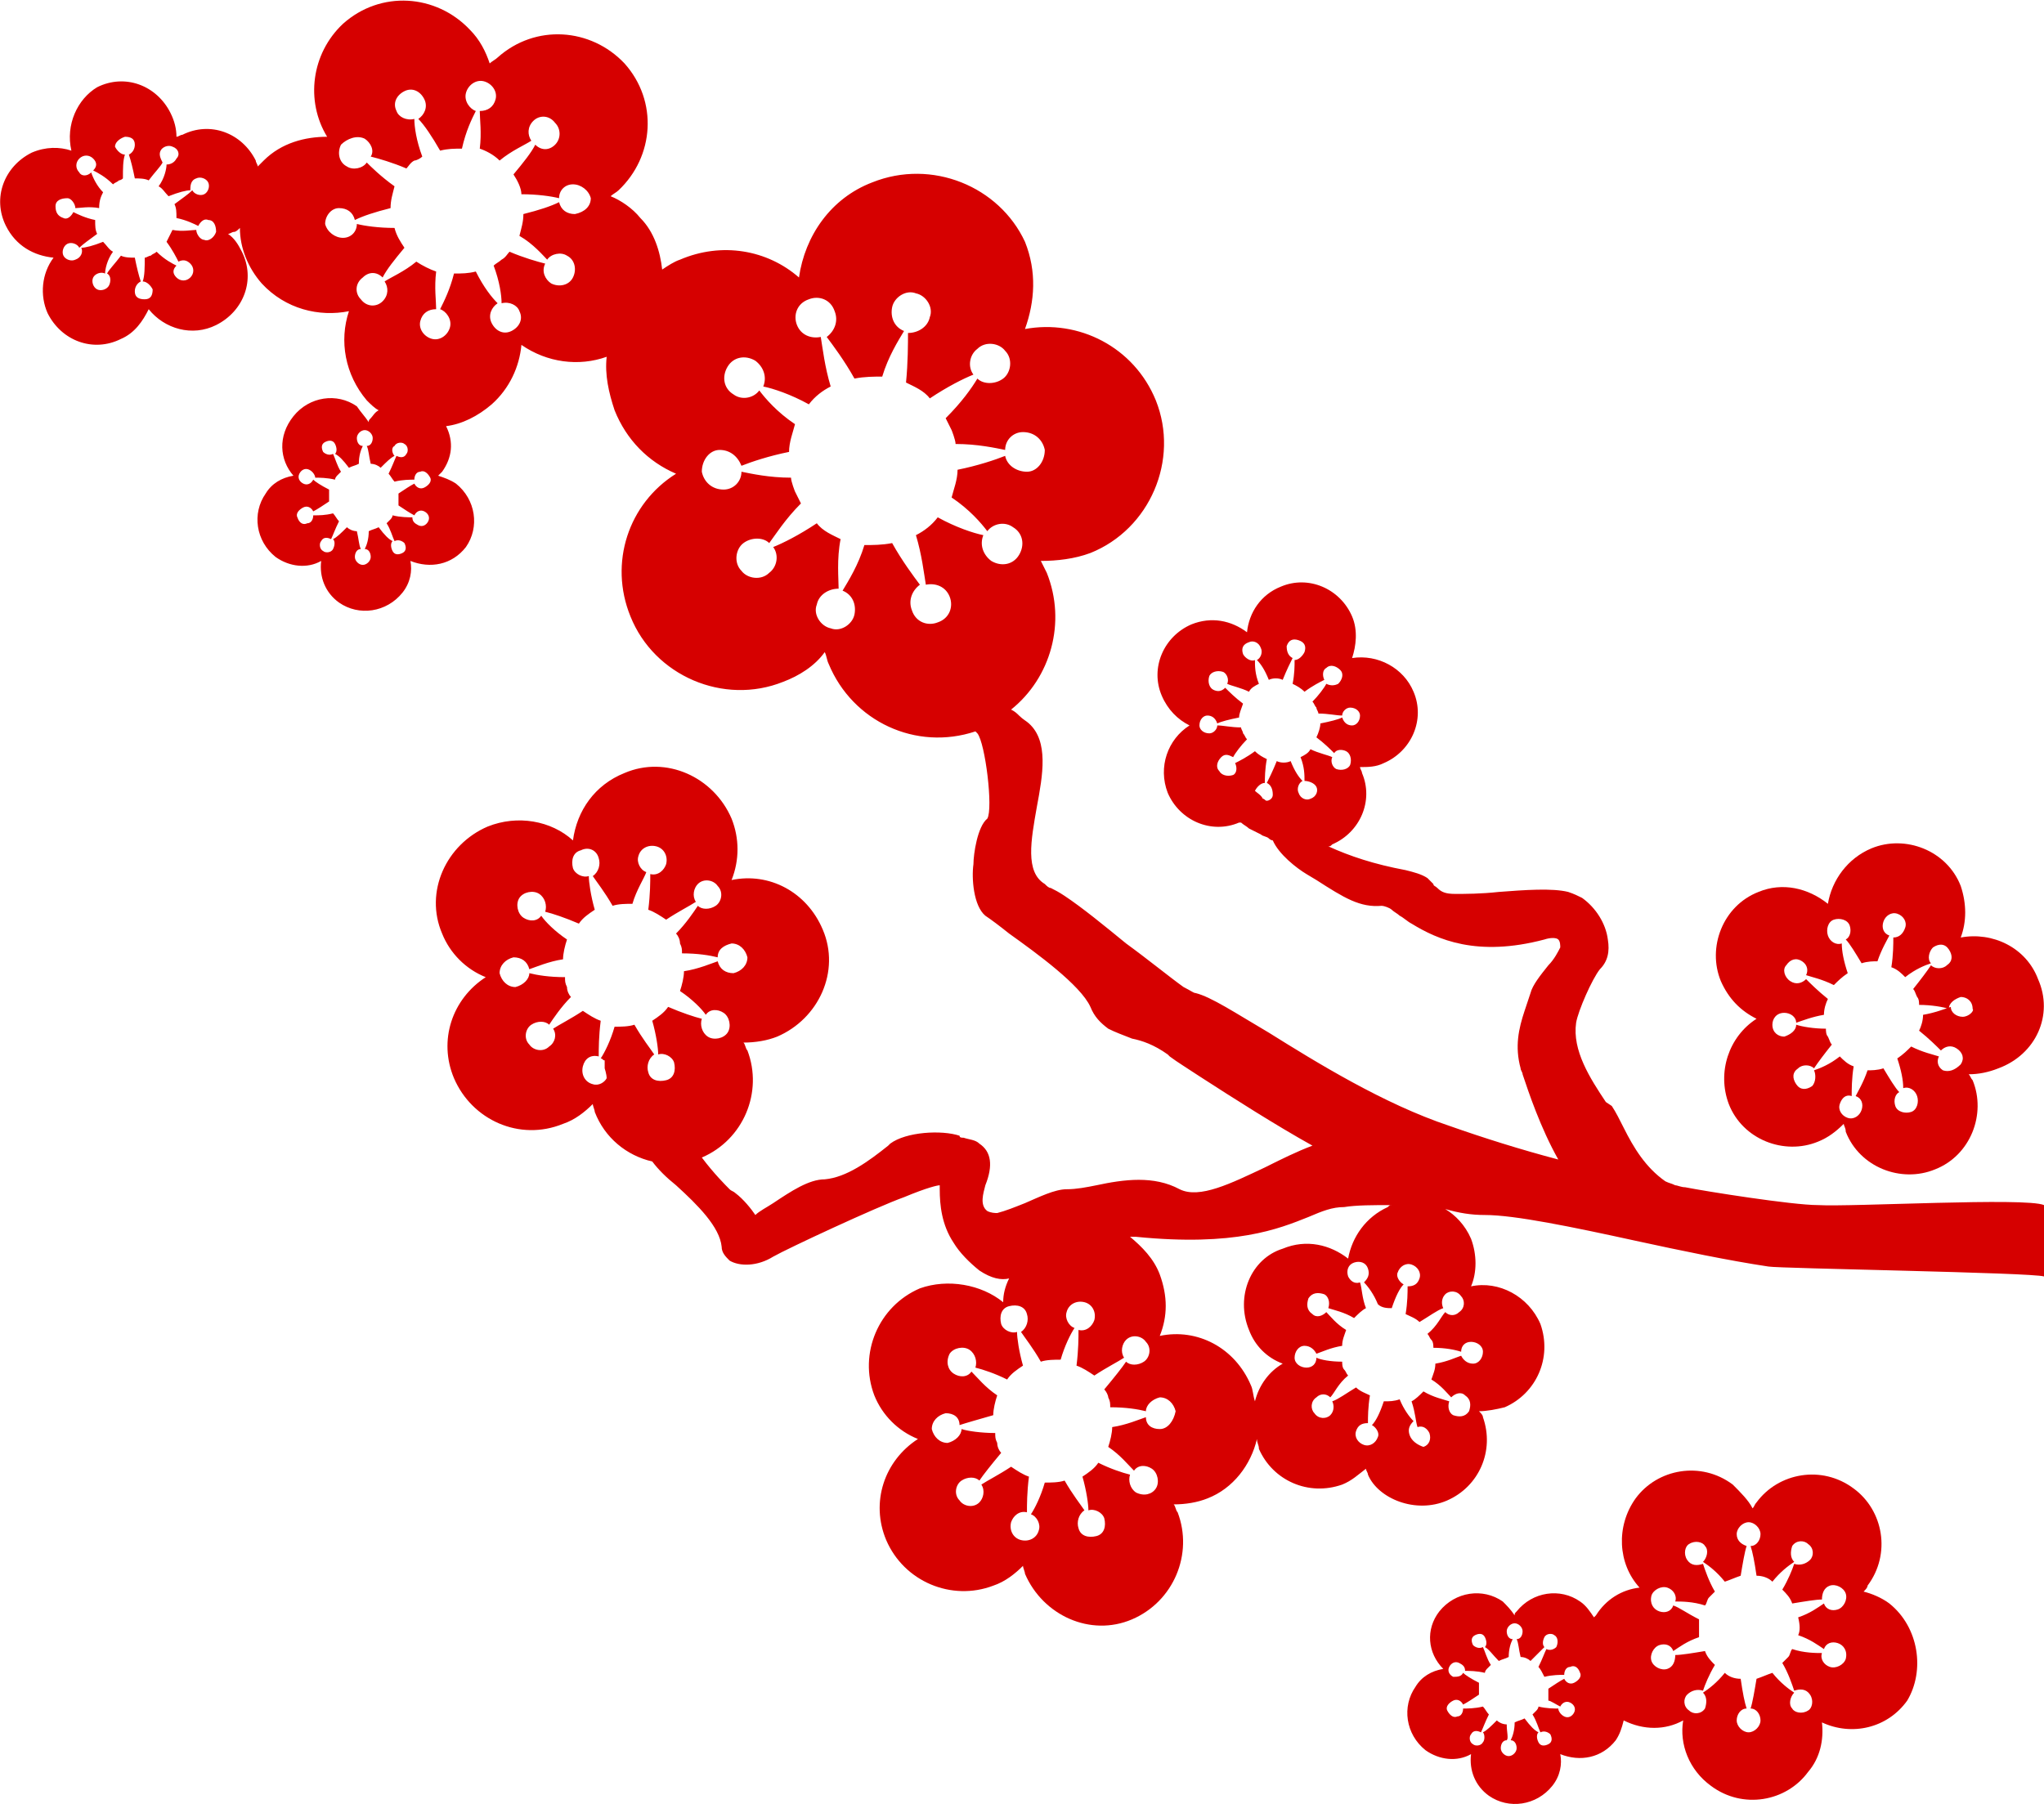   <svg
    xmlns="http://www.w3.org/2000/svg"
    enable-background="new 0 0 103.1 91"
    version="1.1"
    viewBox="0 0 103.1 91"
    x="0px"
    xml:space="preserve"
    y="0px"
    style="fill: rgb(0, 0, 0)"
    role="img"
  >
    <g id="flower" style="fill: rgb(214, 0, 0)">
      <path
        d="m95.3 80.9c-0.4-0.3-0.9-0.5-1.3-0.6 0.1-0.1 0.2-0.2 0.2-0.3 1.2-1.6 0.8-3.8-0.7-4.9-1.6-1.2-3.8-0.8-4.9 0.7-0.1 0.1-0.1 0.2-0.2 0.3-0.2-0.4-0.6-0.8-1-1.2-1.6-1.2-3.8-0.8-4.9 0.7-1 1.4-0.9 3.3 0.2 4.5-0.9 0.1-1.7 0.6-2.2 1.4l-0.1 0.1c-0.2-0.3-0.4-0.6-0.7-0.8-1-0.7-2.4-0.5-3.2 0.5-0.1 0.1-0.1 0.1-0.1 0.2-0.2-0.3-0.4-0.5-0.6-0.7-1-0.7-2.4-0.5-3.2 0.5-0.7 0.9-0.6 2.1 0.2 2.9-0.6 0.1-1.1 0.4-1.4 0.9-0.7 1-0.5 2.4 0.5 3.2 0.7 0.5 1.6 0.6 2.3 0.2-0.1 0.8 0.2 1.6 0.9 2.1 1 0.7 2.4 0.5 3.2-0.5 0.4-0.5 0.5-1.1 0.4-1.6 1 0.4 2.1 0.2 2.8-0.7 0.2-0.3 0.3-0.6 0.4-1 1 0.5 2.1 0.5 3 0-0.2 1.2 0.3 2.5 1.4 3.3 1.6 1.2 3.8 0.8 4.9-0.7 0.6-0.7 0.8-1.6 0.7-2.5 1.5 0.7 3.3 0.3 4.3-1.1 0.9-1.5 0.6-3.7-0.9-4.9zm-16.6 5.2c0.1-0.2 0.3-0.3 0.5-0.2s0.3 0.3 0.2 0.5-0.3 0.3-0.5 0.2-0.3-0.3-0.3-0.4c-0.2 0-0.6 0-1-0.1 0 0.1-0.1 0.2-0.1 0.2l-0.2 0.2c0.2 0.3 0.3 0.7 0.4 0.9 0.2-0.1 0.4 0 0.5 0.1 0.1 0.2 0.1 0.4-0.1 0.5s-0.4 0.1-0.5-0.1-0.1-0.4 0-0.5c-0.2-0.1-0.4-0.3-0.7-0.7-0.2 0.1-0.3 0.1-0.5 0.2 0 0.4-0.1 0.7-0.2 0.9 0.2 0 0.3 0.2 0.3 0.4s-0.2 0.4-0.4 0.4-0.4-0.2-0.4-0.4 0.1-0.4 0.3-0.4c0.1-0.1 0-0.4 0-0.8-0.2 0-0.4-0.1-0.5-0.2-0.3 0.3-0.5 0.5-0.7 0.6 0.1 0.1 0.1 0.4 0 0.5-0.1 0.2-0.4 0.2-0.5 0.1-0.2-0.1-0.2-0.4-0.1-0.5 0.1-0.2 0.3-0.2 0.5-0.1 0.1-0.2 0.2-0.5 0.4-0.9-0.1-0.1-0.2-0.3-0.3-0.4-0.4 0.1-0.8 0.1-1 0.1 0 0.2-0.1 0.4-0.3 0.4-0.2 0.1-0.4-0.1-0.5-0.3s0.1-0.4 0.3-0.5c0.2-0.1 0.4 0 0.5 0.2 0.2-0.1 0.5-0.3 0.8-0.5v-0.6c-0.4-0.2-0.7-0.4-0.8-0.5-0.1 0.2-0.3 0.2-0.5 0.2-0.2-0.1-0.3-0.3-0.2-0.5s0.3-0.3 0.5-0.2 0.3 0.2 0.3 0.4c0.2 0 0.6 0 1 0.1 0-0.1 0.1-0.2 0.1-0.2l0.2-0.2c-0.2-0.3-0.3-0.7-0.4-0.9-0.2 0.1-0.4 0-0.5-0.1-0.1-0.2-0.1-0.4 0.1-0.5s0.4-0.1 0.5 0.1 0.1 0.4 0 0.5c0.2 0.1 0.4 0.4 0.7 0.7 0.2-0.1 0.3-0.1 0.5-0.2 0-0.4 0.1-0.7 0.2-0.9-0.2 0-0.3-0.2-0.3-0.4s0.2-0.4 0.4-0.4 0.4 0.2 0.4 0.4-0.1 0.4-0.3 0.4c0.1 0.2 0.1 0.5 0.2 0.9 0.2 0 0.4 0.1 0.5 0.2l0.7-0.7c-0.1-0.1-0.1-0.3 0-0.5s0.4-0.2 0.5-0.1c0.2 0.1 0.2 0.4 0.1 0.6-0.1 0.1-0.3 0.2-0.5 0.1-0.1 0.2-0.2 0.5-0.4 0.9 0.1 0.1 0.2 0.3 0.3 0.5 0.4-0.1 0.8-0.1 1-0.1 0-0.2 0.1-0.4 0.3-0.4 0.2-0.1 0.4 0 0.5 0.3 0.1 0.2-0.1 0.4-0.3 0.5s-0.4 0-0.5-0.2c-0.2 0.1-0.5 0.3-0.8 0.5v0.6c0.1 0 0.4 0.2 0.6 0.3zm12-3.6c0.6 0.2 1 0.5 1.3 0.7 0.1-0.3 0.4-0.4 0.7-0.3s0.5 0.4 0.4 0.8c-0.1 0.3-0.5 0.5-0.8 0.4s-0.5-0.4-0.4-0.7c-0.3 0-0.9 0-1.5-0.2-0.1 0.1-0.1 0.3-0.2 0.4s-0.2 0.2-0.3 0.3c0.3 0.5 0.5 1.1 0.6 1.4 0.3-0.1 0.6-0.1 0.8 0.2s0.1 0.7-0.1 0.8c-0.3 0.2-0.7 0.1-0.8-0.1-0.2-0.2-0.1-0.6 0.1-0.8-0.3-0.2-0.7-0.5-1.1-1-0.3 0.1-0.5 0.2-0.8 0.3-0.1 0.6-0.2 1.2-0.3 1.5 0.3 0 0.5 0.3 0.5 0.6s-0.3 0.6-0.6 0.6-0.6-0.3-0.6-0.6 0.2-0.6 0.5-0.6c-0.1-0.3-0.2-0.8-0.3-1.5-0.3 0-0.6-0.1-0.8-0.3-0.4 0.5-0.8 0.8-1.1 1 0.2 0.2 0.2 0.5 0.1 0.8-0.2 0.3-0.6 0.3-0.8 0.1-0.3-0.2-0.3-0.6-0.1-0.8s0.5-0.3 0.8-0.2c0.1-0.3 0.3-0.8 0.6-1.3-0.2-0.2-0.4-0.4-0.5-0.7-0.6 0.1-1.2 0.2-1.5 0.2 0 0.3-0.1 0.6-0.4 0.7s-0.7-0.1-0.8-0.4c-0.1-0.3 0.1-0.7 0.4-0.8s0.6 0 0.7 0.3c0.3-0.2 0.7-0.5 1.3-0.7v-0.9c-0.6-0.3-1-0.6-1.3-0.7-0.1 0.3-0.4 0.4-0.7 0.3s-0.5-0.4-0.4-0.8c0.1-0.3 0.5-0.5 0.8-0.4s0.5 0.4 0.4 0.7c0.3 0 0.9 0 1.5 0.2 0.1-0.1 0.1-0.3 0.2-0.4s0.2-0.2 0.3-0.3c-0.3-0.5-0.5-1.1-0.6-1.4-0.3 0.1-0.6 0.1-0.8-0.2s-0.1-0.7 0.1-0.8c0.3-0.2 0.7-0.1 0.8 0.1 0.2 0.2 0.1 0.6-0.1 0.8 0.3 0.2 0.7 0.5 1.1 1 0.3-0.1 0.5-0.2 0.8-0.3 0.1-0.6 0.2-1.2 0.3-1.5-0.3-0.1-0.5-0.3-0.5-0.6s0.3-0.6 0.6-0.6 0.6 0.3 0.6 0.6-0.2 0.6-0.5 0.6c0.1 0.3 0.2 0.8 0.3 1.5 0.3 0 0.6 0.1 0.8 0.3 0.4-0.5 0.8-0.8 1.1-1-0.2-0.2-0.2-0.5-0.1-0.8 0.2-0.3 0.6-0.3 0.8-0.1 0.3 0.2 0.3 0.6 0.1 0.8s-0.5 0.3-0.8 0.2c-0.1 0.3-0.3 0.8-0.6 1.3 0.2 0.2 0.4 0.4 0.5 0.7 0.6-0.1 1.2-0.2 1.5-0.2 0-0.3 0.1-0.6 0.4-0.7s0.7 0.1 0.8 0.4c0.1 0.3-0.1 0.7-0.4 0.8s-0.6 0-0.7-0.3c-0.3 0.2-0.7 0.5-1.3 0.7 0.1 0.4 0.1 0.7 0 0.9z"
        style="fill: inherit"
      ></path>
      <path
        d="m73 75.7c1.6-0.7 2.4-2.5 1.8-4.2 0-0.1-0.1-0.2-0.2-0.3 0.4 0 0.9-0.1 1.3-0.2 1.6-0.7 2.4-2.5 1.8-4.2-0.6-1.4-2.1-2.2-3.5-1.9 0.3-0.7 0.3-1.6 0-2.4-0.3-0.7-0.8-1.2-1.3-1.5 0.7 0.2 1.3 0.3 2 0.3 1.5 0 4.4 0.6 7.6 1.3 2.3 0.5 4.7 1 6.7 1.3 0.5 0.1 13.3 0.3 13.9 0.5v-3.6c-0.9-0.4-9.7 0.1-11.4 0-1.3 0-5.7-0.7-6.7-0.9-0.2 0-0.4-0.1-0.5-0.1-0.2-0.1-0.3-0.1-0.5-0.2-1-0.7-1.6-1.7-2.1-2.7-0.2-0.4-0.4-0.8-0.6-1.1l-0.3-0.2c-0.8-1.2-1.7-2.6-1.5-4 0.1-0.6 0.8-2.2 1.2-2.7 0.4-0.4 0.5-0.9 0.4-1.5-0.1-0.8-0.6-1.6-1.3-2.1-0.2-0.1-0.4-0.2-0.7-0.3-0.8-0.2-2.2-0.1-3.5 0-0.9 0.1-1.7 0.1-2.2 0.1s-0.7-0.1-0.9-0.3c-0.1-0.1-0.2-0.1-0.2-0.2l-0.3-0.3c-0.3-0.2-0.7-0.3-1.1-0.4-1.6-0.3-2.8-0.7-3.9-1.2 0.1 0 0.1 0 0.2-0.1 1.4-0.6 2.1-2.2 1.5-3.6 0-0.1-0.1-0.2-0.1-0.3 0.4 0 0.8 0 1.2-0.2 1.4-0.6 2.1-2.2 1.5-3.6-0.5-1.2-1.8-1.9-3.1-1.7 0.2-0.6 0.3-1.4 0-2.1-0.6-1.4-2.2-2.1-3.6-1.5-1 0.4-1.6 1.3-1.7 2.3-0.8-0.6-1.8-0.8-2.8-0.4-1.4 0.6-2.1 2.2-1.5 3.6 0.3 0.7 0.8 1.2 1.4 1.5-1.1 0.7-1.6 2.1-1.1 3.4 0.6 1.4 2.2 2.1 3.6 1.5h0.1c0.1 0.1 0.3 0.2 0.4 0.3l0.6 0.3c0.1 0.1 0.3 0.1 0.4 0.2s0.2 0.1 0.2 0.1c0.3 0.7 1.2 1.4 1.7 1.7l0.5 0.3c1.4 0.9 2.2 1.4 3.3 1.3 0.1 0 0.4 0.1 0.5 0.2s0.3 0.2 0.4 0.3c0.2 0.1 0.4 0.3 0.6 0.4 1.3 0.8 3.3 1.7 6.7 0.8 0.3-0.1 0.6-0.1 0.7 0s0.1 0.3 0.1 0.4c-0.1 0.2-0.3 0.6-0.6 0.9-0.4 0.5-0.8 1-0.9 1.4l-0.3 0.9c-0.3 0.9-0.5 1.8-0.2 2.9 0 0.1 0.1 0.2 0.1 0.3 0.3 0.9 0.9 2.7 1.8 4.3-1.9-0.5-3.8-1.1-5.5-1.7-3.3-1.1-6.7-3.2-9.1-4.7-1.7-1-2.9-1.8-3.7-2-0.1 0-0.2-0.1-0.6-0.3-0.7-0.5-1.8-1.4-2.9-2.2-1.1-0.9-2.2-1.8-3.1-2.4-0.3-0.2-0.5-0.3-0.7-0.4-0.1 0-0.2-0.1-0.3-0.2-1-0.6-0.7-2.2-0.4-3.9 0.3-1.6 0.6-3.3-0.4-4.2-0.1-0.1-0.3-0.2-0.5-0.4-0.1-0.1-0.2-0.2-0.4-0.3 2-1.6 2.8-4.4 1.8-6.9l-0.3-0.6c0.8 0 1.7-0.1 2.5-0.4 3-1.2 4.5-4.7 3.3-7.7-1.1-2.7-3.9-4.1-6.6-3.6 0.5-1.4 0.6-2.9 0-4.4-1.3-2.8-4.7-4.2-7.7-3-2.1 0.8-3.4 2.7-3.7 4.8-1.6-1.4-3.9-1.8-6-0.9-0.3 0.1-0.6 0.3-0.9 0.5-0.1-0.9-0.4-1.9-1.1-2.6-0.4-0.5-1-0.9-1.5-1.1 0.1-0.1 0.3-0.2 0.4-0.3 1.8-1.7 2-4.5 0.3-6.4-1.7-1.8-4.5-2-6.4-0.3-0.1 0.1-0.3 0.2-0.4 0.3-0.2-0.6-0.5-1.2-1-1.7-1.7-1.8-4.5-2-6.4-0.3-1.6 1.5-1.9 3.9-0.8 5.7-1.1 0-2.3 0.3-3.2 1.2l-0.3 0.3c0-0.1-0.1-0.2-0.1-0.3-0.7-1.4-2.3-2-3.7-1.3-0.1 0-0.2 0.1-0.3 0.1 0-0.4-0.1-0.8-0.3-1.2-0.7-1.4-2.3-2-3.7-1.3-1 0.6-1.6 1.9-1.3 3.2-0.6-0.2-1.3-0.2-2 0.1-1.4 0.7-2 2.3-1.3 3.7 0.5 1 1.4 1.5 2.4 1.6-0.6 0.8-0.7 1.9-0.3 2.8 0.7 1.4 2.3 2 3.7 1.3 0.7-0.3 1.1-0.9 1.4-1.5 0.8 1 2.2 1.4 3.4 0.8 1.4-0.7 2-2.3 1.3-3.7-0.2-0.4-0.4-0.7-0.7-0.9 0.1 0 0.2-0.1 0.3-0.1s0.2-0.1 0.3-0.2c0 1 0.4 2 1.1 2.8 1.2 1.3 2.9 1.7 4.4 1.4-0.5 1.5-0.2 3.2 0.9 4.5 0.2 0.2 0.4 0.4 0.6 0.5-0.2 0.1-0.3 0.3-0.4 0.4s-0.1 0.1-0.1 0.2c-0.2-0.3-0.4-0.5-0.6-0.8-1-0.7-2.4-0.5-3.2 0.5s-0.7 2.2 0 3c-0.6 0.1-1.1 0.4-1.4 0.9-0.7 1-0.5 2.4 0.5 3.2 0.7 0.5 1.6 0.6 2.3 0.2-0.1 0.8 0.2 1.6 0.9 2.1 1 0.7 2.4 0.5 3.2-0.5 0.4-0.5 0.5-1.1 0.4-1.6 1 0.4 2.1 0.2 2.8-0.7 0.7-1 0.5-2.4-0.5-3.2-0.3-0.2-0.6-0.3-0.9-0.4l0.2-0.2c0.5-0.7 0.6-1.5 0.2-2.3 0.8-0.1 1.6-0.5 2.3-1.1 0.9-0.8 1.4-1.9 1.5-3 1.3 0.9 2.9 1.1 4.3 0.6-0.1 0.9 0.1 1.8 0.4 2.7 0.6 1.5 1.7 2.6 3.1 3.2-2.4 1.5-3.4 4.5-2.3 7.2 1.2 3 4.7 4.5 7.7 3.3 0.8-0.3 1.6-0.8 2.1-1.5 0.1 0.2 0.1 0.4 0.2 0.6 1.2 2.9 4.4 4.4 7.4 3.4l0.1 0.1c0.4 0.5 0.8 3.8 0.5 4.3-0.5 0.4-0.7 1.8-0.7 2.3-0.1 0.7 0 2.1 0.6 2.6 0.3 0.2 0.7 0.5 1.2 0.9 1.4 1 3.6 2.6 4.1 3.7 0.2 0.5 0.5 0.8 0.9 1.1 0.4 0.2 0.7 0.3 1.2 0.5 0.5 0.1 1.1 0.3 1.8 0.8l0.1 0.1c0.4 0.3 0.9 0.6 1.5 1 1.7 1.1 3.9 2.5 5.7 3.5-0.8 0.3-1.6 0.7-2.4 1.1-1.7 0.8-3.3 1.6-4.3 1.1-1.3-0.7-2.8-0.5-4.2-0.2-0.5 0.1-1 0.2-1.5 0.2-0.6 0-1.4 0.4-2.1 0.7-0.5 0.2-1 0.4-1.4 0.5-0.1 0-0.3 0-0.5-0.1-0.4-0.3-0.2-0.9-0.1-1.3 0.4-1 0.3-1.7-0.3-2.1-0.2-0.2-0.5-0.2-0.8-0.3-0.1 0-0.2 0-0.2-0.1-0.9-0.3-2.7-0.2-3.5 0.4l-0.1 0.1c-1 0.8-2.1 1.6-3.2 1.7-0.8 0-1.7 0.6-2.6 1.2-0.3 0.2-0.7 0.4-0.9 0.6-0.2-0.3-0.6-0.8-1-1.1-0.1-0.1-0.2-0.1-0.3-0.2-0.2-0.2-0.8-0.8-1.4-1.6 2.1-0.9 3.1-3.3 2.3-5.4-0.1-0.1-0.1-0.3-0.2-0.4 0.6 0 1.2-0.1 1.7-0.3 2.1-0.9 3.2-3.3 2.3-5.4-0.8-1.9-2.7-2.9-4.6-2.5 0.4-1 0.4-2.1 0-3.1-0.9-2.1-3.3-3.2-5.4-2.3-1.5 0.6-2.4 1.9-2.6 3.4-1.1-1-2.8-1.3-4.3-0.7-2.1 0.9-3.2 3.3-2.3 5.4 0.4 1 1.2 1.8 2.2 2.2-1.7 1.1-2.4 3.2-1.6 5.1 0.9 2.1 3.3 3.2 5.5 2.3 0.6-0.2 1.1-0.6 1.5-1 0 0.1 0.1 0.3 0.1 0.4 0.5 1.3 1.6 2.2 2.9 2.5 0.3 0.4 0.7 0.8 1.2 1.2 1.1 1 2.2 2.1 2.3 3.1 0 0.3 0.2 0.5 0.4 0.7 0.5 0.3 1.4 0.3 2.2-0.2 0.7-0.4 5.2-2.5 6.6-3 1.2-0.5 1.7-0.6 1.8-0.6v0.2c0 0.8 0.1 1.8 0.7 2.7 0.3 0.5 0.8 1 1.3 1.4 0.6 0.4 1.1 0.5 1.5 0.4-0.2 0.4-0.3 0.8-0.3 1.2-1.1-0.9-2.8-1.2-4.2-0.7-2.1 0.9-3.1 3.3-2.3 5.4 0.4 1 1.2 1.8 2.2 2.2-1.7 1.1-2.4 3.2-1.6 5.1 0.9 2.1 3.3 3.1 5.4 2.3 0.6-0.2 1.1-0.6 1.5-1 0 0.1 0.1 0.3 0.1 0.4 0.9 2.1 3.3 3.2 5.4 2.3s3.1-3.3 2.3-5.4c-0.1-0.1-0.1-0.3-0.2-0.4 0.6 0 1.2-0.1 1.7-0.3 1.3-0.5 2.2-1.7 2.5-3 0 0.2 0.1 0.3 0.1 0.5 0.7 1.6 2.5 2.4 4.2 1.8 0.5-0.2 0.8-0.5 1.2-0.8 0 0.1 0.1 0.2 0.1 0.3 0.5 1.2 2.4 2 4 1.3zm-11.5-36.8c-0.2-0.2-0.1-0.5 0.1-0.7s0.4-0.1 0.6 0c0.1-0.2 0.4-0.6 0.7-0.9-0.1-0.1-0.1-0.2-0.2-0.3 0-0.1-0.1-0.2-0.1-0.3-0.5 0-0.9-0.1-1.2-0.1 0 0.2-0.2 0.4-0.4 0.4-0.3 0-0.5-0.2-0.5-0.4 0-0.3 0.2-0.5 0.4-0.5s0.4 0.1 0.5 0.4c0.2-0.1 0.6-0.2 1.1-0.3 0-0.2 0.1-0.4 0.2-0.7-0.4-0.3-0.7-0.6-0.9-0.8-0.2 0.2-0.4 0.2-0.6 0.1s-0.3-0.4-0.2-0.7c0.1-0.2 0.4-0.3 0.7-0.2 0.2 0.1 0.3 0.4 0.2 0.6 0.2 0.1 0.7 0.2 1.1 0.4 0.1-0.2 0.3-0.3 0.5-0.4-0.2-0.5-0.2-0.9-0.2-1.2-0.2 0.1-0.5-0.1-0.6-0.3-0.1-0.3 0-0.5 0.3-0.6 0.2-0.1 0.5 0 0.6 0.3 0.1 0.2 0 0.5-0.2 0.6 0.2 0.2 0.4 0.5 0.6 1 0.2-0.1 0.5-0.1 0.7 0 0.2-0.5 0.4-0.9 0.5-1.1-0.2-0.1-0.3-0.3-0.3-0.6 0.1-0.3 0.3-0.4 0.6-0.3s0.4 0.3 0.3 0.6c-0.1 0.2-0.3 0.4-0.5 0.4 0 0.3 0 0.7-0.1 1.2 0.2 0.1 0.4 0.2 0.6 0.4 0.4-0.3 0.8-0.5 1-0.6-0.1-0.2-0.1-0.5 0.1-0.6 0.2-0.2 0.5-0.1 0.7 0.1s0.1 0.5-0.1 0.7c-0.2 0.1-0.4 0.1-0.6 0-0.1 0.2-0.4 0.6-0.7 0.9 0.1 0.1 0.1 0.2 0.2 0.3 0 0.1 0.1 0.2 0.1 0.3 0.5 0 0.9 0.1 1.2 0.1 0-0.2 0.2-0.4 0.4-0.4 0.3 0 0.5 0.2 0.5 0.4 0 0.3-0.2 0.5-0.4 0.5s-0.4-0.1-0.5-0.4c-0.2 0.1-0.6 0.2-1.1 0.3 0 0.2-0.1 0.5-0.2 0.7 0.4 0.3 0.7 0.6 0.9 0.8 0.1-0.2 0.4-0.2 0.6-0.1s0.3 0.4 0.2 0.7c-0.1 0.2-0.4 0.3-0.7 0.2-0.2-0.1-0.3-0.4-0.2-0.6-0.2-0.1-0.7-0.2-1.1-0.4-0.1 0.2-0.3 0.3-0.5 0.4 0.2 0.5 0.2 0.9 0.2 1.2 0.2 0 0.5 0.1 0.6 0.3s0 0.5-0.3 0.6c-0.2 0.1-0.5 0-0.6-0.3-0.1-0.2 0-0.5 0.2-0.6-0.2-0.2-0.4-0.5-0.6-1-0.2 0.1-0.5 0.1-0.7 0-0.2 0.5-0.4 0.9-0.5 1.1 0.2 0.1 0.3 0.3 0.3 0.6 0 0.2-0.2 0.3-0.3 0.3s-0.1-0.1-0.2-0.1c-0.1-0.2-0.3-0.3-0.4-0.4 0.1-0.2 0.3-0.4 0.5-0.4 0-0.2 0-0.7 0.1-1.2-0.2-0.1-0.4-0.2-0.6-0.4-0.4 0.3-0.8 0.5-1 0.6 0.1 0.2 0.1 0.5-0.1 0.6-0.3 0.1-0.6 0-0.7-0.2zm-51.2-26.8c-0.2 0-0.4-0.3-0.4-0.5-0.2 0-0.7 0.1-1.2 0l-0.3 0.6c0.3 0.4 0.5 0.8 0.6 1 0.2-0.1 0.4-0.1 0.6 0.1s0.2 0.5 0 0.7-0.5 0.2-0.7 0-0.2-0.4 0-0.6c-0.2-0.1-0.6-0.3-1-0.7-0.1 0.1-0.2 0.1-0.3 0.2-0.1 0-0.2 0.1-0.3 0.1 0 0.5 0 0.9-0.1 1.2 0.2 0 0.4 0.2 0.5 0.4 0 0.3-0.1 0.5-0.4 0.5s-0.5-0.1-0.5-0.4c0-0.2 0.1-0.4 0.3-0.5-0.1-0.3-0.2-0.7-0.3-1.2-0.2 0-0.5 0-0.7-0.1-0.3 0.4-0.6 0.7-0.7 0.9 0.2 0.1 0.2 0.4 0.1 0.6s-0.4 0.3-0.6 0.2-0.3-0.4-0.2-0.6 0.4-0.3 0.6-0.2c0-0.2 0.1-0.7 0.4-1.1-0.2-0.1-0.3-0.3-0.5-0.5-0.5 0.2-0.9 0.3-1.1 0.3 0.1 0.2 0 0.5-0.3 0.6-0.2 0.1-0.5 0-0.6-0.2s0-0.5 0.2-0.6 0.5 0 0.6 0.2c0.2-0.2 0.5-0.4 0.9-0.7-0.1-0.2-0.1-0.4-0.1-0.7-0.5-0.1-0.9-0.3-1.1-0.4-0.1 0.2-0.3 0.4-0.5 0.3-0.3-0.1-0.4-0.3-0.4-0.6s0.3-0.4 0.6-0.4c0.2 0 0.4 0.3 0.4 0.5 0.2 0 0.7-0.1 1.2 0 0-0.4 0.1-0.6 0.2-0.8-0.3-0.3-0.5-0.7-0.6-1-0.2 0.2-0.5 0.2-0.6 0-0.2-0.2-0.2-0.5 0-0.7s0.5-0.2 0.7 0 0.2 0.4 0 0.6c0.2 0.1 0.6 0.3 1 0.7 0.1-0.1 0.2-0.1 0.3-0.2 0 0 0.1 0 0.2-0.1 0-0.5 0-0.9 0.1-1.2-0.2 0-0.4-0.2-0.5-0.4 0-0.2 0.2-0.4 0.5-0.5 0.3 0 0.5 0.1 0.5 0.4 0 0.2-0.1 0.4-0.3 0.5 0.1 0.3 0.2 0.7 0.3 1.2 0.2 0 0.5 0 0.7 0.1 0.3-0.4 0.6-0.7 0.7-0.9-0.1-0.2-0.2-0.4-0.1-0.6s0.4-0.3 0.6-0.2c0.3 0.1 0.4 0.4 0.2 0.6-0.1 0.2-0.3 0.3-0.5 0.3 0 0.2-0.1 0.7-0.4 1.1 0.2 0.1 0.3 0.3 0.5 0.5 0.5-0.2 0.9-0.3 1.1-0.3 0-0.2 0-0.5 0.3-0.6 0.2-0.1 0.5 0 0.6 0.2s0 0.5-0.2 0.6-0.5 0-0.6-0.2c-0.2 0.2-0.5 0.4-0.9 0.7 0.1 0.2 0.1 0.4 0.1 0.7 0.5 0.1 0.9 0.3 1.1 0.4 0.1-0.2 0.3-0.4 0.5-0.3 0.3 0 0.4 0.3 0.4 0.6-0.1 0.3-0.4 0.5-0.6 0.4zm10.6 13.9c0.1-0.2 0.3-0.3 0.5-0.2s0.3 0.3 0.2 0.5-0.3 0.3-0.5 0.2-0.3-0.2-0.3-0.4c-0.2 0-0.6 0-1-0.1 0 0.1-0.1 0.2-0.1 0.2l-0.2 0.2c0.2 0.3 0.3 0.7 0.4 0.9 0.2-0.1 0.4 0 0.5 0.1 0.1 0.2 0.1 0.4-0.1 0.5s-0.4 0.1-0.5-0.1-0.1-0.4 0-0.5c-0.2-0.1-0.4-0.3-0.7-0.7-0.2 0.1-0.3 0.1-0.5 0.2 0 0.4-0.1 0.7-0.2 0.9 0.2 0 0.3 0.2 0.3 0.4s-0.2 0.4-0.4 0.4-0.4-0.2-0.4-0.4 0.1-0.4 0.3-0.4c-0.1-0.2-0.1-0.5-0.2-0.9-0.2 0-0.4-0.1-0.5-0.2-0.3 0.3-0.5 0.5-0.7 0.6 0.1 0.1 0.1 0.3 0 0.5s-0.4 0.2-0.5 0.1c-0.2-0.1-0.2-0.4-0.1-0.5 0.1-0.2 0.3-0.2 0.5-0.1 0.1-0.2 0.2-0.5 0.4-0.9-0.1-0.1-0.2-0.3-0.3-0.4-0.4 0.1-0.7 0.1-1 0.1 0 0.2-0.1 0.4-0.3 0.4-0.2 0.1-0.4 0-0.5-0.3-0.1-0.2 0.1-0.4 0.3-0.5s0.4 0 0.5 0.2c0.2-0.1 0.5-0.3 0.8-0.5v-0.6c-0.4-0.2-0.7-0.4-0.8-0.5-0.1 0.2-0.3 0.3-0.5 0.2s-0.3-0.3-0.2-0.5 0.3-0.3 0.5-0.2c0.2 0.1 0.3 0.3 0.3 0.4 0.2 0 0.6 0 1 0.1 0-0.1 0.1-0.2 0.1-0.2l0.2-0.2c-0.2-0.3-0.3-0.7-0.4-0.9-0.2 0.1-0.4 0-0.5-0.1-0.1-0.2-0.1-0.4 0.1-0.5s0.4-0.1 0.5 0.1 0.1 0.4 0 0.5c0.2 0.1 0.4 0.3 0.7 0.7 0.2-0.1 0.3-0.1 0.5-0.2 0-0.4 0.1-0.7 0.2-0.9-0.2 0-0.3-0.2-0.3-0.4s0.2-0.4 0.4-0.4 0.4 0.2 0.4 0.4-0.1 0.4-0.3 0.4c0.1 0.2 0.1 0.5 0.2 0.9 0.2 0 0.4 0.1 0.5 0.2 0.3-0.3 0.5-0.5 0.7-0.6-0.1-0.1-0.2-0.4 0-0.5 0.1-0.2 0.4-0.2 0.5-0.1 0.2 0.1 0.2 0.4 0.1 0.5-0.1 0.2-0.3 0.2-0.5 0.1-0.1 0.2-0.2 0.5-0.4 0.9 0.1 0.1 0.2 0.3 0.3 0.4 0.4-0.1 0.8-0.1 1-0.1 0-0.2 0.1-0.4 0.3-0.4 0.2-0.1 0.4 0.1 0.5 0.3s-0.1 0.4-0.3 0.5-0.4 0-0.5-0.2c-0.2 0.1-0.5 0.3-0.8 0.5v0.6c0.3 0.2 0.6 0.4 0.8 0.5zm8.1-15.2c-0.4 0-0.7-0.2-0.8-0.6-0.4 0.2-1 0.4-1.8 0.6 0 0.4-0.1 0.7-0.2 1.1 0.7 0.4 1.2 1 1.4 1.2 0.2-0.3 0.7-0.4 1-0.2 0.4 0.2 0.5 0.7 0.3 1.1s-0.7 0.5-1.1 0.3c-0.3-0.2-0.5-0.6-0.3-1-0.4-0.1-1.1-0.3-1.8-0.6-0.1 0.1-0.2 0.3-0.4 0.4-0.1 0.1-0.3 0.2-0.4 0.3 0.3 0.8 0.4 1.5 0.4 1.9 0.4-0.1 0.8 0.1 0.9 0.4 0.2 0.4 0 0.8-0.4 1s-0.8 0-1-0.4 0-0.8 0.3-1c-0.3-0.3-0.7-0.8-1.1-1.6-0.4 0.1-0.7 0.1-1.1 0.1-0.2 0.8-0.5 1.4-0.7 1.8 0.3 0.1 0.6 0.5 0.5 0.9s-0.5 0.7-0.9 0.6-0.7-0.5-0.6-0.9 0.4-0.6 0.8-0.6c0-0.4-0.1-1.1 0-1.9-0.3-0.1-0.7-0.3-1-0.5-0.6 0.5-1.3 0.8-1.6 1 0.2 0.3 0.2 0.7-0.1 1s-0.8 0.3-1.1-0.1c-0.3-0.3-0.3-0.8 0.1-1.1 0.3-0.3 0.7-0.3 1 0 0.2-0.4 0.6-0.9 1.1-1.5-0.2-0.3-0.4-0.6-0.5-1-0.8 0-1.5-0.1-1.9-0.2 0 0.4-0.3 0.7-0.7 0.7s-0.8-0.3-0.9-0.7c0-0.4 0.3-0.8 0.7-0.8s0.7 0.2 0.8 0.6c0.4-0.2 1-0.4 1.8-0.6 0-0.4 0.1-0.7 0.2-1.1-0.7-0.5-1.2-1-1.4-1.2-0.2 0.3-0.7 0.4-1 0.2-0.4-0.2-0.5-0.7-0.3-1.1 0.3-0.3 0.8-0.5 1.2-0.3 0.3 0.2 0.5 0.6 0.3 0.9 0.4 0.1 1.1 0.3 1.8 0.6 0.1-0.1 0.2-0.3 0.4-0.4 0.1 0 0.3-0.1 0.4-0.2-0.3-0.8-0.4-1.5-0.4-1.9-0.4 0.1-0.8-0.1-0.9-0.4-0.2-0.4 0-0.8 0.4-1s0.8 0 1 0.4 0 0.8-0.3 1c0.3 0.3 0.7 0.9 1.1 1.6 0.4-0.1 0.7-0.1 1.1-0.1 0.2-0.9 0.5-1.5 0.7-1.9-0.3-0.1-0.6-0.5-0.5-0.9s0.5-0.7 0.9-0.6 0.7 0.5 0.6 0.9-0.4 0.6-0.8 0.6c0 0.4 0.1 1.1 0 1.9 0.3 0.1 0.7 0.3 1 0.6 0.6-0.5 1.3-0.8 1.6-1-0.2-0.3-0.2-0.7 0.1-1s0.8-0.3 1.1 0.1c0.3 0.3 0.3 0.8 0 1.1s-0.7 0.3-1 0c-0.2 0.4-0.6 0.9-1.1 1.5 0.2 0.3 0.4 0.7 0.4 1 0.8 0 1.5 0.1 1.9 0.2 0-0.4 0.3-0.7 0.7-0.7s0.8 0.3 0.9 0.7c0 0.4-0.3 0.7-0.8 0.8zm14.1 20.2c-0.1 0.5-0.7 0.9-1.2 0.7-0.5-0.1-0.9-0.7-0.7-1.2 0.1-0.5 0.6-0.8 1.1-0.8 0-0.5-0.1-1.5 0.1-2.5-0.4-0.2-0.9-0.4-1.2-0.8-0.9 0.6-1.7 1-2.2 1.2 0.3 0.4 0.2 1-0.2 1.3-0.4 0.4-1.1 0.3-1.4-0.1-0.4-0.4-0.3-1.1 0.1-1.4s1-0.3 1.3 0c0.3-0.4 0.8-1.2 1.6-2l-0.3-0.6s-0.2-0.5-0.2-0.7c-1.1 0-2-0.2-2.5-0.3 0 0.5-0.4 0.9-0.9 0.9-0.6 0-1-0.4-1.1-0.9 0-0.6 0.4-1.1 0.9-1.1s0.9 0.3 1.1 0.8c0.5-0.2 1.4-0.5 2.4-0.7 0-0.5 0.2-1 0.3-1.4-0.9-0.6-1.5-1.3-1.8-1.7-0.3 0.4-0.9 0.5-1.3 0.2-0.5-0.3-0.6-0.9-0.3-1.4s0.9-0.6 1.4-0.3c0.4 0.3 0.6 0.8 0.4 1.3 0.5 0.1 1.4 0.4 2.3 0.9 0.3-0.4 0.7-0.7 1.1-0.9-0.3-1-0.4-1.9-0.5-2.5-0.5 0.1-1-0.1-1.2-0.6s0-1.1 0.6-1.3c0.5-0.2 1.1 0 1.3 0.6 0.2 0.5 0 1-0.4 1.3 0.3 0.4 0.9 1.2 1.4 2.1 0.5-0.1 1-0.1 1.4-0.1 0.3-1 0.8-1.8 1.1-2.3-0.5-0.2-0.7-0.7-0.6-1.2s0.7-0.9 1.2-0.7c0.5 0.1 0.9 0.7 0.7 1.2-0.1 0.5-0.6 0.8-1.1 0.8 0 0.5 0 1.5-0.1 2.5 0.4 0.2 0.9 0.4 1.2 0.8 0.9-0.6 1.7-1 2.2-1.2-0.3-0.4-0.2-1 0.2-1.3 0.4-0.4 1.1-0.3 1.4 0.1 0.4 0.4 0.3 1.1-0.1 1.4s-1 0.3-1.3 0c-0.3 0.5-0.8 1.2-1.6 2l0.3 0.6s0.2 0.5 0.2 0.7c1.1 0 2 0.2 2.5 0.3 0-0.5 0.4-0.9 0.9-0.9 0.6 0 1 0.4 1.1 0.9 0 0.6-0.4 1.1-0.9 1.1s-1-0.3-1.1-0.8c-0.5 0.2-1.4 0.5-2.4 0.7 0 0.5-0.2 1-0.3 1.4 0.9 0.6 1.5 1.3 1.8 1.7 0.3-0.4 0.9-0.5 1.3-0.2 0.5 0.3 0.6 0.9 0.3 1.4s-0.9 0.6-1.4 0.3c-0.4-0.3-0.6-0.8-0.4-1.3-0.5-0.1-1.4-0.4-2.3-0.9-0.3 0.4-0.7 0.7-1.1 0.9 0.3 1 0.4 1.9 0.5 2.5 0.5-0.1 1 0.1 1.2 0.6s0 1.1-0.6 1.3c-0.5 0.2-1.1 0-1.3-0.6-0.2-0.5 0-1 0.4-1.3-0.3-0.4-0.9-1.2-1.4-2.1-0.5 0.1-1 0.1-1.4 0.1-0.3 1-0.8 1.8-1.1 2.3 0.5 0.2 0.7 0.7 0.6 1.2zm-13.2 23.7c-0.4-0.1-0.6-0.5-0.5-0.9s0.4-0.6 0.8-0.5c0-0.4 0-1 0.1-1.8-0.3-0.1-0.6-0.3-0.9-0.5-0.6 0.4-1.2 0.7-1.5 0.9 0.2 0.3 0.1 0.7-0.2 0.9-0.3 0.3-0.8 0.2-1-0.1-0.3-0.3-0.2-0.8 0.1-1s0.7-0.2 0.9 0c0.2-0.3 0.6-0.9 1.1-1.4-0.1-0.1-0.2-0.3-0.2-0.5-0.1-0.2-0.1-0.3-0.1-0.5-0.8 0-1.4-0.1-1.8-0.2 0 0.3-0.3 0.6-0.7 0.7-0.4 0-0.7-0.3-0.8-0.7 0-0.4 0.3-0.7 0.7-0.8 0.4 0 0.7 0.2 0.8 0.6 0.3-0.1 1-0.4 1.7-0.5 0-0.3 0.1-0.7 0.2-1-0.6-0.4-1.1-0.9-1.3-1.2-0.2 0.3-0.6 0.3-0.9 0.1s-0.4-0.7-0.2-1c0.2-0.3 0.7-0.4 1-0.2s0.4 0.6 0.3 0.9c0.4 0.1 1 0.3 1.7 0.6 0.2-0.3 0.5-0.5 0.8-0.7-0.2-0.7-0.3-1.4-0.3-1.7-0.3 0.1-0.7-0.1-0.8-0.4-0.1-0.4 0-0.8 0.4-0.9 0.4-0.2 0.8 0 0.9 0.4 0.1 0.3 0 0.7-0.3 0.9 0.2 0.3 0.6 0.8 1 1.5 0.3-0.1 0.7-0.1 1-0.1 0.2-0.7 0.6-1.3 0.7-1.6-0.3-0.1-0.5-0.5-0.4-0.8 0.1-0.4 0.5-0.6 0.9-0.5s0.6 0.5 0.5 0.9c-0.1 0.3-0.4 0.6-0.8 0.5 0 0.4 0 1-0.1 1.8 0.3 0.1 0.6 0.3 0.9 0.5 0.6-0.4 1.2-0.7 1.5-0.9-0.2-0.3-0.1-0.7 0.1-0.9 0.3-0.3 0.8-0.2 1 0.1 0.3 0.3 0.2 0.8-0.1 1s-0.7 0.2-0.9 0c-0.2 0.3-0.6 0.9-1.1 1.4 0.1 0.1 0.2 0.3 0.2 0.5 0.1 0.2 0.1 0.3 0.1 0.5 0.8 0 1.4 0.1 1.8 0.2 0-0.4 0.3-0.6 0.7-0.7 0.4 0 0.7 0.3 0.8 0.7 0 0.4-0.3 0.7-0.7 0.8-0.4 0-0.7-0.2-0.8-0.6-0.3 0.1-1 0.4-1.7 0.5 0 0.3-0.1 0.7-0.2 1 0.6 0.4 1.1 0.9 1.3 1.2 0.2-0.3 0.6-0.3 0.9-0.1s0.4 0.7 0.2 1-0.7 0.4-1 0.2-0.4-0.6-0.3-0.9c-0.4-0.1-1-0.3-1.7-0.6-0.2 0.3-0.5 0.5-0.8 0.7 0.2 0.7 0.3 1.4 0.3 1.7 0.3-0.1 0.7 0.1 0.8 0.4 0.1 0.4 0 0.8-0.4 0.9s-0.8 0-0.9-0.4c-0.1-0.3 0-0.7 0.3-0.9-0.2-0.3-0.6-0.8-1-1.5-0.3 0.1-0.7 0.1-1 0.1-0.2 0.7-0.5 1.3-0.7 1.6 0.1 0 0.1 0.1 0.2 0.1v0.4s0.1 0.3 0.1 0.5c-0.1 0.2-0.4 0.4-0.7 0.3zm28.6 17.4c-0.4 0-0.7-0.2-0.7-0.6-0.3 0.1-1 0.4-1.7 0.5 0 0.3-0.1 0.7-0.2 1 0.6 0.4 1 0.9 1.3 1.2 0.2-0.3 0.6-0.3 0.9-0.1s0.4 0.7 0.2 1-0.6 0.4-1 0.2c-0.3-0.2-0.4-0.6-0.3-0.9-0.4-0.1-1-0.3-1.6-0.6-0.2 0.3-0.5 0.5-0.8 0.7 0.2 0.7 0.3 1.4 0.3 1.7 0.3-0.1 0.7 0.1 0.8 0.4 0.1 0.4 0 0.8-0.4 0.9s-0.8 0-0.9-0.4c-0.1-0.3 0-0.7 0.3-0.9-0.2-0.3-0.6-0.8-1-1.5-0.3 0.1-0.7 0.1-1 0.1-0.2 0.7-0.5 1.3-0.7 1.6 0.3 0.1 0.5 0.5 0.4 0.8-0.1 0.4-0.5 0.6-0.9 0.5s-0.6-0.5-0.5-0.9c0.1-0.3 0.4-0.6 0.8-0.5 0-0.4 0-1 0.1-1.8-0.3-0.1-0.6-0.3-0.9-0.5-0.6 0.4-1.2 0.7-1.5 0.9 0.2 0.3 0.1 0.7-0.1 0.9-0.3 0.3-0.8 0.2-1-0.1-0.3-0.3-0.2-0.8 0.1-1s0.7-0.2 0.9 0c0.2-0.3 0.6-0.8 1.1-1.4-0.1-0.1-0.2-0.3-0.2-0.5-0.1-0.2-0.1-0.3-0.1-0.5-0.7 0-1.4-0.1-1.7-0.2 0 0.3-0.3 0.6-0.7 0.7-0.4 0-0.7-0.3-0.8-0.7 0-0.4 0.3-0.7 0.7-0.8 0.4 0 0.7 0.2 0.7 0.6 0.3-0.1 1-0.3 1.7-0.5 0-0.3 0.1-0.7 0.2-1-0.6-0.4-1-0.9-1.3-1.2-0.2 0.3-0.6 0.3-0.9 0.1s-0.4-0.6-0.2-1c0.2-0.3 0.7-0.4 1-0.2s0.4 0.6 0.3 0.9c0.4 0.1 1 0.3 1.6 0.6 0.2-0.3 0.5-0.5 0.8-0.7-0.2-0.7-0.3-1.4-0.3-1.7-0.3 0.1-0.7-0.1-0.8-0.4-0.1-0.4 0-0.8 0.4-0.9s0.8 0 0.9 0.4c0.1 0.3 0 0.7-0.3 0.9 0.2 0.3 0.6 0.8 1 1.5 0.3-0.1 0.7-0.1 1-0.1 0.2-0.7 0.5-1.3 0.7-1.6-0.3-0.1-0.5-0.5-0.4-0.8 0.1-0.4 0.5-0.6 0.9-0.5s0.6 0.5 0.5 0.9c-0.1 0.3-0.4 0.6-0.8 0.5 0 0.4 0 1-0.1 1.8 0.3 0.1 0.6 0.3 0.9 0.5 0.6-0.4 1.2-0.7 1.5-0.9-0.2-0.3-0.1-0.7 0.1-0.9 0.3-0.3 0.8-0.2 1 0.1 0.3 0.3 0.2 0.8-0.1 1s-0.7 0.2-0.9 0c-0.2 0.3-0.6 0.8-1.1 1.4 0.1 0.1 0.2 0.3 0.2 0.4 0.1 0.2 0.1 0.3 0.1 0.5 0.8 0 1.4 0.1 1.8 0.2 0-0.3 0.3-0.6 0.7-0.7 0.4 0 0.7 0.3 0.8 0.7-0.1 0.5-0.4 0.9-0.8 0.9zm4.5-5c0.3 0.8 0.9 1.4 1.7 1.7-0.7 0.4-1.2 1.1-1.4 1.9-0.1-0.3-0.1-0.6-0.2-0.8-0.8-1.9-2.7-2.9-4.6-2.5 0.4-1 0.4-2 0-3.1-0.3-0.8-0.9-1.4-1.5-1.9h0.3c5 0.5 7.2-0.4 8.7-1 0.7-0.3 1.2-0.5 1.8-0.5 0.6-0.1 1.5-0.1 2.4-0.1-0.1 0-0.1 0-0.2 0.1-1.1 0.5-1.8 1.5-2 2.6-0.9-0.7-2.1-1-3.3-0.5-1.6 0.5-2.4 2.4-1.7 4.1zm8.1 5.3c-0.1-0.3 0-0.5 0.2-0.7-0.2-0.2-0.5-0.6-0.7-1.1-0.3 0.1-0.5 0.1-0.8 0.1-0.2 0.6-0.4 1-0.6 1.2 0.2 0.1 0.4 0.4 0.3 0.6-0.1 0.3-0.4 0.5-0.7 0.4s-0.5-0.4-0.4-0.7 0.3-0.4 0.6-0.4c0-0.3 0-0.8 0.1-1.4-0.2-0.1-0.5-0.2-0.7-0.4-0.5 0.3-0.9 0.6-1.2 0.7 0.1 0.2 0.1 0.5-0.1 0.7s-0.6 0.2-0.8-0.1c-0.2-0.2-0.2-0.6 0.1-0.8 0.2-0.2 0.5-0.2 0.7 0 0.2-0.2 0.4-0.7 0.9-1.1-0.1-0.1-0.1-0.2-0.2-0.3s-0.1-0.3-0.1-0.4c-0.6 0-1.1-0.1-1.3-0.2 0 0.3-0.2 0.5-0.5 0.5s-0.6-0.2-0.6-0.5 0.2-0.6 0.5-0.6 0.5 0.2 0.6 0.4c0.3-0.1 0.7-0.3 1.3-0.4 0-0.3 0.1-0.5 0.2-0.8-0.5-0.3-0.8-0.7-1-0.9-0.2 0.2-0.5 0.3-0.7 0.1-0.3-0.2-0.3-0.5-0.2-0.8 0.2-0.3 0.5-0.3 0.8-0.2 0.2 0.1 0.3 0.4 0.2 0.7 0.3 0.1 0.8 0.2 1.3 0.5 0.2-0.2 0.4-0.4 0.6-0.5-0.2-0.5-0.2-1-0.3-1.3-0.3 0.1-0.5-0.1-0.6-0.3-0.1-0.3 0-0.6 0.3-0.7s0.6 0 0.7 0.3 0 0.5-0.2 0.7c0.2 0.2 0.5 0.6 0.7 1.1 0.2 0.2 0.5 0.2 0.7 0.2 0.2-0.6 0.4-1 0.6-1.2-0.2-0.1-0.4-0.4-0.3-0.6 0.1-0.3 0.4-0.5 0.7-0.4s0.5 0.4 0.4 0.7-0.3 0.4-0.6 0.4c0 0.3 0 0.8-0.1 1.4 0.2 0.1 0.5 0.2 0.7 0.4 0.5-0.3 0.9-0.6 1.2-0.7-0.1-0.2-0.1-0.5 0.1-0.7s0.6-0.2 0.8 0.1c0.2 0.2 0.2 0.6-0.1 0.8-0.2 0.2-0.5 0.2-0.7 0-0.2 0.2-0.4 0.7-0.9 1.1 0.1 0.1 0.1 0.2 0.2 0.3s0.1 0.3 0.1 0.4c0.6 0 1.1 0.1 1.4 0.2 0-0.3 0.2-0.5 0.5-0.5s0.6 0.2 0.6 0.5-0.2 0.6-0.5 0.6-0.5-0.2-0.6-0.4c-0.3 0.1-0.7 0.3-1.3 0.4 0 0.3-0.1 0.5-0.2 0.8 0.5 0.3 0.8 0.7 1 0.9 0.2-0.2 0.5-0.3 0.7-0.1 0.3 0.2 0.3 0.5 0.2 0.8-0.2 0.3-0.5 0.3-0.8 0.2-0.2-0.1-0.3-0.4-0.2-0.7-0.3-0.1-0.8-0.2-1.3-0.5-0.2 0.2-0.4 0.4-0.6 0.5 0.2 0.6 0.2 1 0.3 1.3 0.3-0.1 0.5 0.1 0.6 0.3 0.1 0.3 0 0.6-0.3 0.7-0.3-0.1-0.6-0.3-0.7-0.6z"
        style="fill: inherit"
      ></path>
      <path
        d="m102.8 49.4c-0.6-1.6-2.3-2.4-3.9-2.1 0.3-0.8 0.3-1.7 0-2.6-0.7-1.8-2.8-2.6-4.5-1.9-1.2 0.5-2 1.6-2.2 2.8-1-0.8-2.3-1.1-3.5-0.6-1.8 0.7-2.6 2.8-1.9 4.5 0.4 0.9 1 1.5 1.8 1.9-1.4 0.9-2 2.7-1.4 4.3 0.7 1.8 2.8 2.6 4.5 1.9 0.5-0.2 0.9-0.5 1.3-0.9 0 0.1 0.1 0.2 0.1 0.4 0.7 1.8 2.8 2.6 4.5 1.9 1.8-0.7 2.6-2.8 1.9-4.5-0.1-0.1-0.1-0.2-0.2-0.3 0.5 0 1-0.1 1.5-0.3 1.9-0.7 2.8-2.7 2-4.5zm-3.8 1.9c-0.3 0-0.6-0.2-0.6-0.5-0.3 0.1-0.8 0.3-1.4 0.4 0 0.3-0.1 0.6-0.2 0.8 0.5 0.4 0.9 0.8 1.1 1 0.2-0.2 0.5-0.3 0.8-0.1s0.4 0.5 0.2 0.8c-0.3 0.3-0.6 0.4-0.9 0.3-0.3-0.2-0.3-0.5-0.2-0.7-0.3-0.1-0.8-0.2-1.4-0.5-0.2 0.2-0.4 0.4-0.7 0.6 0.2 0.6 0.3 1.1 0.3 1.5 0.3-0.1 0.6 0.1 0.7 0.4s0 0.7-0.3 0.8-0.7 0-0.8-0.3c-0.1-0.3 0-0.6 0.2-0.7-0.2-0.2-0.5-0.7-0.8-1.2-0.3 0.1-0.6 0.1-0.8 0.1-0.2 0.6-0.5 1.1-0.6 1.3 0.3 0.1 0.4 0.4 0.3 0.7s-0.4 0.5-0.7 0.4c-0.3-0.1-0.5-0.4-0.4-0.7s0.3-0.5 0.6-0.4c0-0.3 0-0.9 0.1-1.5-0.3-0.1-0.5-0.3-0.7-0.5-0.5 0.4-1 0.6-1.3 0.7 0.1 0.2 0.1 0.6-0.1 0.8-0.3 0.2-0.6 0.2-0.8-0.1s-0.2-0.6 0.1-0.8c0.2-0.2 0.6-0.2 0.8 0 0.2-0.3 0.5-0.7 0.9-1.2-0.1-0.1-0.1-0.2-0.2-0.4-0.1-0.1-0.1-0.3-0.1-0.4-0.6 0-1.2-0.1-1.5-0.2 0 0.3-0.3 0.5-0.6 0.6-0.3 0-0.6-0.2-0.6-0.6 0-0.3 0.2-0.6 0.6-0.6 0.3 0 0.6 0.2 0.6 0.5 0.3-0.1 0.8-0.3 1.4-0.4 0-0.3 0.1-0.6 0.2-0.8-0.5-0.4-0.9-0.8-1.1-1-0.2 0.2-0.5 0.3-0.8 0.1s-0.4-0.6-0.2-0.8c0.2-0.3 0.5-0.4 0.8-0.2s0.3 0.5 0.2 0.7c0.3 0.1 0.8 0.2 1.4 0.5 0.2-0.2 0.4-0.4 0.7-0.6-0.2-0.6-0.3-1.1-0.3-1.5-0.3 0.1-0.6-0.1-0.7-0.4s0-0.7 0.3-0.8 0.7 0 0.8 0.3c0.1 0.3 0 0.6-0.2 0.7 0.2 0.2 0.5 0.7 0.8 1.2 0.3-0.1 0.6-0.1 0.8-0.1 0.2-0.6 0.5-1.1 0.6-1.3-0.3-0.1-0.4-0.4-0.3-0.7s0.4-0.5 0.7-0.4c0.3 0.1 0.5 0.4 0.4 0.7s-0.3 0.5-0.6 0.5c0 0.3 0 0.9-0.1 1.5 0.3 0.1 0.5 0.3 0.7 0.5 0.5-0.4 1-0.6 1.3-0.7-0.2-0.2-0.1-0.6 0.1-0.8 0.3-0.2 0.6-0.2 0.8 0.1s0.2 0.6-0.1 0.8c-0.2 0.2-0.6 0.2-0.8 0-0.2 0.3-0.5 0.7-0.9 1.2 0.1 0.1 0.1 0.2 0.2 0.4 0.1 0.1 0.1 0.3 0.1 0.4 0.6 0 1.2 0.1 1.5 0.2 0-0.3 0.3-0.5 0.6-0.6 0.3 0 0.6 0.2 0.6 0.6 0.1 0.1-0.2 0.4-0.5 0.4z"
        style="fill: inherit"
      ></path>
    </g>
  </svg>